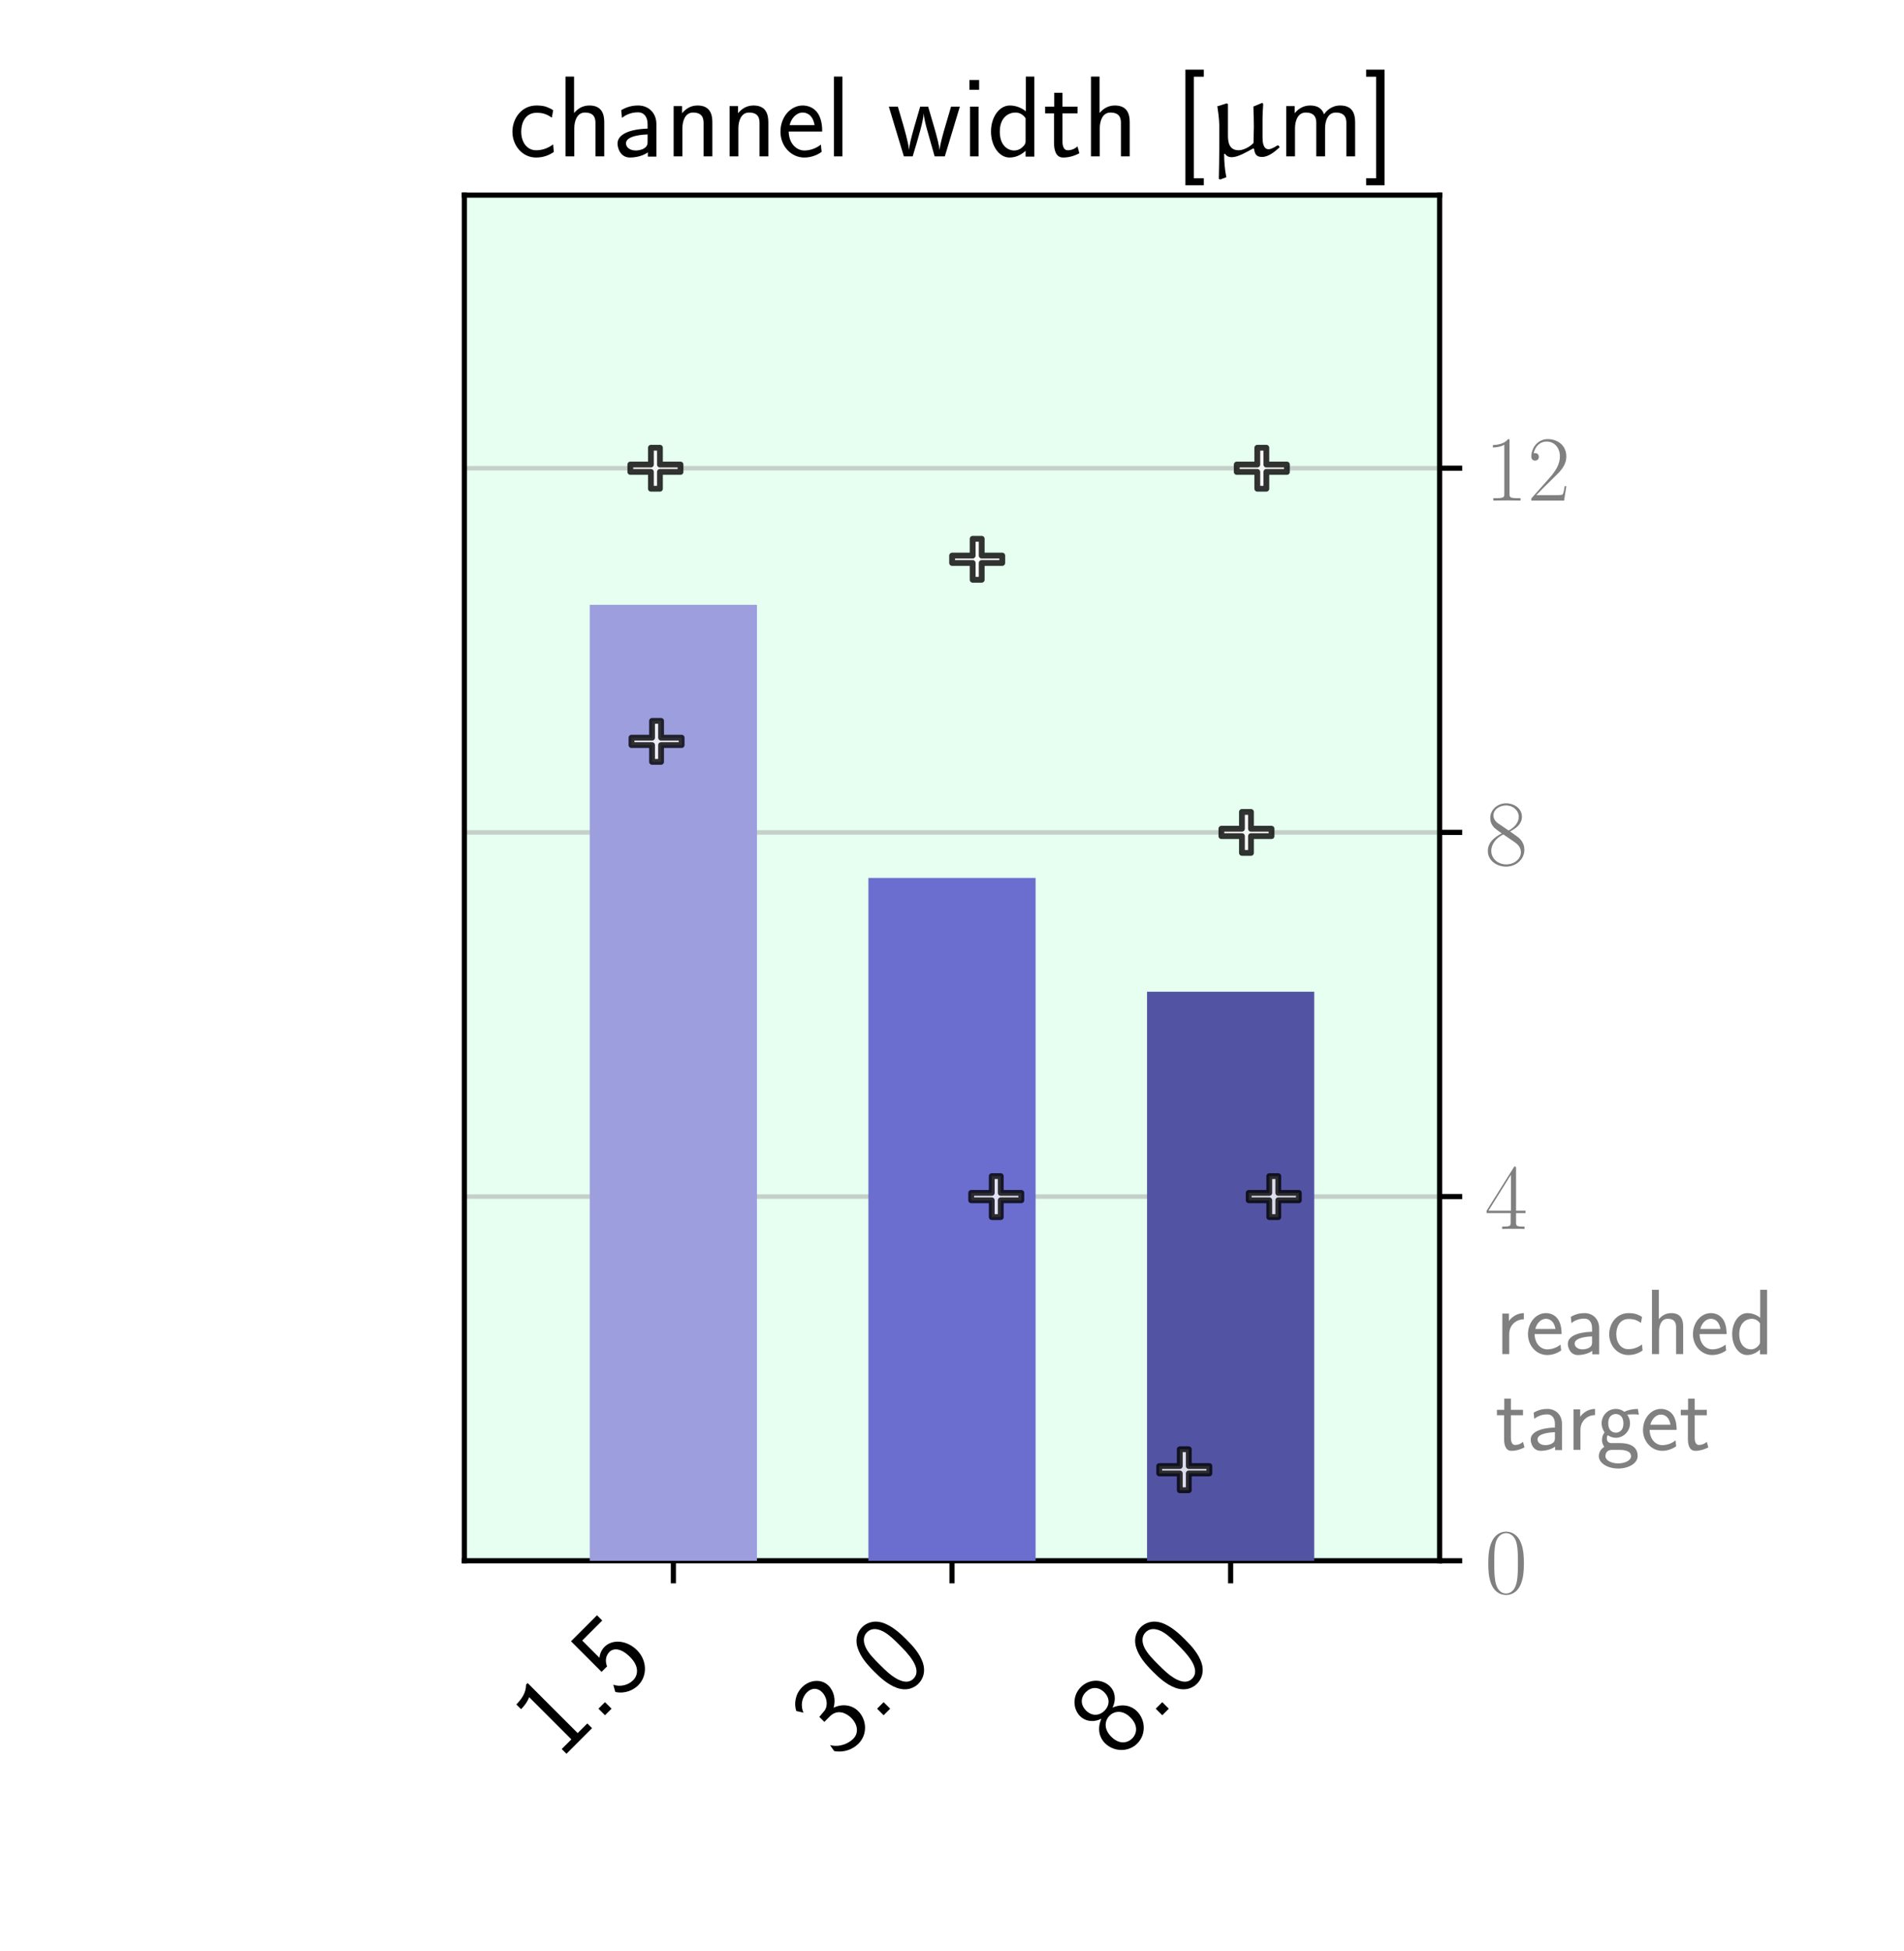 <?xml version="1.0" encoding="utf-8" standalone="no"?>
<!DOCTYPE svg PUBLIC "-//W3C//DTD SVG 1.1//EN"
  "http://www.w3.org/Graphics/SVG/1.1/DTD/svg11.dtd">
<!-- Created with matplotlib (https://matplotlib.org/) -->
<svg height="302.4pt" version="1.1" viewBox="0 0 295.2 302.4" width="295.2pt" xmlns="http://www.w3.org/2000/svg" xmlns:xlink="http://www.w3.org/1999/xlink">
 <defs>
  <style type="text/css">*{stroke-linecap:butt;stroke-linejoin:round;}</style>
 </defs>
 <g id="figure_1">
  <g id="patch_1">
   <path d="M 0 302.4 
L 295.2 302.4 
L 295.2 0 
L 0 0 
z
" style="fill:#ffffff;"/>
  </g>
  <g id="axes_1">
   <g id="patch_2">
    <path d="M 72 241.92 
L 223.2 241.92 
L 223.2 30.24 
L 72 30.24 
z
" style="fill:#ffffff;"/>
   </g>
   <g id="patch_3">
    <path clip-path="url(#pdc5144199e)" d="M 61.2 241.92 
L 223.2 241.92 
L 223.2 30.24 
L 61.2 30.24 
z
" style="fill:#01ff6b;opacity:0.1;stroke:#01ff6b;stroke-linejoin:miter;"/>
   </g>
   <g id="matplotlib.axis_1">
    <g id="xtick_1">
     <g id="line2d_1">
      <defs>
       <path d="M 0 0 
L 0 3.5 
" id="m45dedd047e" style="stroke:#000000;stroke-width:0.8;"/>
      </defs>
      <g>
       <use style="stroke:#000000;stroke-width:0.8;" x="104.4" xlink:href="#m45dedd047e" y="241.92"/>
      </g>
     </g>
     <g id="text_1">
      <!-- 1.5 -->
      <g transform="translate(86.697 272.963)rotate(-45)scale(0.18 -0.18)">
       <defs>
        <path d="M 28.406 67 
L 26.5 67 
C 21.094 61.703 14.797 60.969 8.406 60.797 
L 8.406 55 
C 11.297 55.094 16 55.297 20.703 57.391 
L 20.703 5.797 
L 8.906 5.797 
L 8.906 0 
L 40.203 0 
L 40.203 5.797 
L 28.406 5.797 
z
" id="CMSS17-49"/>
        <path d="M 17 8 
L 9 8 
L 9 0 
L 17 0 
z
" id="CMSS17-46"/>
        <path d="M 14.594 59.594 
L 39.094 59.594 
L 39.094 66 
L 7.297 66 
L 7.297 28.594 
L 14 28.594 
C 15.797 32.859 19.5 36 24.297 36 
C 28.797 36 33.797 31.938 33.797 20.297 
C 33.797 7.844 26.703 4.188 21.5 4.188 
C 15.094 4.188 9.203 8.141 6.594 13.609 
L 3.406 7.938 
C 8 0.797 15.5 -2 21.5 -2 
C 33.094 -2 42.203 7.938 42.203 20.094 
C 42.203 32.547 34.094 42.094 24.406 42.094 
C 20.906 42.094 17.5 40.891 14.594 38.5 
z
" id="CMSS17-53"/>
       </defs>
       <use transform="scale(0.996)" xlink:href="#CMSS17-49"/>
       <use transform="translate(46.844 0)scale(0.996)" xlink:href="#CMSS17-46"/>
       <use transform="translate(72.868 0)scale(0.996)" xlink:href="#CMSS17-53"/>
      </g>
     </g>
    </g>
    <g id="xtick_2">
     <g id="line2d_2">
      <g>
       <use style="stroke:#000000;stroke-width:0.8;" x="147.6" xlink:href="#m45dedd047e" y="241.92"/>
      </g>
     </g>
     <g id="text_2">
      <!-- 3.0 -->
      <g transform="translate(129.897 272.963)rotate(-45)scale(0.18 -0.18)">
       <defs>
        <path d="M 15.703 32.188 
L 22.5 32.188 
C 31.906 32.188 34.594 23.938 34.594 18.188 
C 34.594 10.344 30.203 4.188 23 4.188 
C 17.406 4.188 9.5 7.016 5 14.469 
C 4.297 10.938 4.297 10.734 3.906 8.328 
C 8.594 1.391 16.203 -2 23.203 -2 
C 34.594 -2 43 7.516 43 18.094 
C 43 26.047 37.5 32.688 30 35.188 
C 36 38.484 40.406 44.688 40.406 51.891 
C 40.406 60.297 32.703 67 23.297 67 
C 14.703 67 8 61.688 5.203 55.984 
C 5.906 54.984 7.703 52.094 8.594 50.594 
C 10.797 56.484 16.5 60.891 23.203 60.891 
C 28.797 60.891 32.5 57.188 32.5 51.891 
C 32.5 46.391 29 40.391 23.094 39 
C 22.703 39 16.5 38.391 15.703 38.297 
z
" id="CMSS17-51"/>
        <path d="M 43.094 32.391 
C 43.094 38.109 43 48.75 38.906 56.984 
C 34.797 64.891 28.203 67 23.5 67 
C 16.703 67 10.906 62.984 7.906 56.578 
C 4.703 49.859 3.797 42.938 3.797 32.391 
C 3.797 25.172 4.094 16.344 7.703 8.609 
C 11.797 0.094 18.703 -2 23.406 -2 
C 29.594 -2 35.594 1.297 39 8.203 
C 42.5 15.438 43.094 23.359 43.094 32.391 
z
M 23.406 4.094 
C 15.797 4.094 13.5 12.828 12.797 15.734 
C 11.594 20.75 11.406 25.562 11.406 33.5 
C 11.406 39.719 11.406 46.75 13.297 52.266 
C 15.594 58.688 19.594 60.891 23.406 60.891 
C 30.797 60.891 33.203 53.469 34 50.859 
C 35.5 45.547 35.5 39.312 35.5 33.5 
C 35.5 24.156 35.5 4.094 23.406 4.094 
z
" id="CMSS17-48"/>
       </defs>
       <use transform="scale(0.996)" xlink:href="#CMSS17-51"/>
       <use transform="translate(46.844 0)scale(0.996)" xlink:href="#CMSS17-46"/>
       <use transform="translate(72.868 0)scale(0.996)" xlink:href="#CMSS17-48"/>
      </g>
     </g>
    </g>
    <g id="xtick_3">
     <g id="line2d_3">
      <g>
       <use style="stroke:#000000;stroke-width:0.8;" x="190.8" xlink:href="#m45dedd047e" y="241.92"/>
      </g>
     </g>
     <g id="text_3">
      <!-- 8.0 -->
      <g transform="translate(173.097 272.963)rotate(-45)scale(0.18 -0.18)">
       <defs>
        <path d="M 30.203 35.094 
C 37.797 37.594 41.703 43.641 41.703 49.594 
C 41.703 58.969 33.703 67 23.5 67 
C 12.906 67 5.203 58.672 5.203 49.594 
C 5.203 43.734 9 37.688 16.703 35.094 
C 6.906 31.297 3.906 23.688 3.906 18 
C 3.906 7 12.797 -2 23.406 -2 
C 34.406 -2 43 7.188 43 18 
C 43 24.594 39.094 31.594 30.203 35.094 
z
M 23.5 38.094 
C 16.797 38.094 12.297 42.625 12.297 49.484 
C 12.297 56.453 16.797 60.891 23.5 60.891 
C 29.703 60.891 34.594 56.859 34.594 49.484 
C 34.594 42.234 29.797 38.094 23.5 38.094 
z
M 23.5 4.188 
C 17.797 4.188 11.703 8.094 11.703 18.094 
C 11.703 28.391 18.5 32 23.406 32 
C 28.797 32 35.203 28.188 35.203 18.094 
C 35.203 7.688 28.594 4.188 23.5 4.188 
z
" id="CMSS17-56"/>
       </defs>
       <use transform="scale(0.996)" xlink:href="#CMSS17-56"/>
       <use transform="translate(46.844 0)scale(0.996)" xlink:href="#CMSS17-46"/>
       <use transform="translate(72.868 0)scale(0.996)" xlink:href="#CMSS17-48"/>
      </g>
     </g>
    </g>
   </g>
   <g id="matplotlib.axis_2">
    <g id="ytick_1">
     <g id="line2d_4">
      <path clip-path="url(#pdc5144199e)" d="M 72 241.92 
L 223.2 241.92 
" style="fill:none;stroke:#b0b0b0;stroke-linecap:square;stroke-opacity:0.6;stroke-width:0.7;"/>
     </g>
     <g id="line2d_5">
      <defs>
       <path d="M 0 0 
L 3.5 0 
" id="mad4cee5156" style="stroke:#000000;stroke-width:0.8;"/>
      </defs>
      <g>
       <use style="stroke:#000000;stroke-width:0.8;" x="223.2" xlink:href="#mad4cee5156" y="241.92"/>
      </g>
     </g>
     <g id="text_4">
      <!-- $\mathdefault{0}$ -->
      <g style="fill:#808080;" transform="translate(230.2 246.936)scale(0.145 -0.145)">
       <defs>
        <path d="M 42 31.844 
C 42 37.969 41.906 48.422 37.703 56.453 
C 34 63.484 28.094 66 22.906 66 
C 18.094 66 12 63.781 8.203 56.562 
C 4.203 49.016 3.797 39.672 3.797 31.844 
C 3.797 26.109 3.906 17.375 7 9.734 
C 11.297 -0.609 19 -2 22.906 -2 
C 27.5 -2 34.5 -0.109 38.594 9.438 
C 41.594 16.375 42 24.5 42 31.844 
z
M 22.906 -0.406 
C 16.5 -0.406 12.703 5.125 11.297 12.75 
C 10.203 18.688 10.203 27.328 10.203 32.953 
C 10.203 40.688 10.203 47.109 11.5 53.234 
C 13.406 61.781 19 64.391 22.906 64.391 
C 27 64.391 32.297 61.672 34.203 53.438 
C 35.5 47.719 35.594 40.984 35.594 32.953 
C 35.594 26.422 35.594 18.375 34.406 12.453 
C 32.297 1.5 26.406 -0.406 22.906 -0.406 
z
" id="CMR17-48"/>
       </defs>
       <use transform="scale(0.996)" xlink:href="#CMR17-48"/>
      </g>
     </g>
    </g>
    <g id="ytick_2">
     <g id="line2d_6">
      <path clip-path="url(#pdc5144199e)" d="M 72 185.472 
L 223.2 185.472 
" style="fill:none;stroke:#b0b0b0;stroke-linecap:square;stroke-opacity:0.6;stroke-width:0.7;"/>
     </g>
     <g id="line2d_7">
      <g>
       <use style="stroke:#000000;stroke-width:0.8;" x="223.2" xlink:href="#mad4cee5156" y="185.472"/>
      </g>
     </g>
     <g id="text_5">
      <!-- $\mathdefault{4}$ -->
      <g style="fill:#808080;" transform="translate(230.2 190.488)scale(0.145 -0.145)">
       <defs>
        <path d="M 33.594 64.797 
C 33.594 66.891 33.5 67 31.703 67 
L 2 19.594 
L 2 17 
L 27.797 17 
L 27.797 7.188 
C 27.797 3.594 27.594 2.594 20.594 2.594 
L 18.703 2.594 
L 18.703 0 
C 21.906 0.188 27.297 0.188 30.703 0.188 
C 34.094 0.188 39.5 0.188 42.703 0 
L 42.703 2.594 
L 40.797 2.594 
C 33.797 2.594 33.594 3.594 33.594 7.188 
L 33.594 17 
L 43.797 17 
L 43.797 19.594 
L 33.594 19.594 
z
M 28.094 58.172 
L 28.094 19.594 
L 4 19.594 
z
" id="CMR17-52"/>
       </defs>
       <use transform="scale(0.996)" xlink:href="#CMR17-52"/>
      </g>
     </g>
    </g>
    <g id="ytick_3">
     <g id="line2d_8">
      <path clip-path="url(#pdc5144199e)" d="M 72 129.024 
L 223.2 129.024 
" style="fill:none;stroke:#b0b0b0;stroke-linecap:square;stroke-opacity:0.6;stroke-width:0.7;"/>
     </g>
     <g id="line2d_9">
      <g>
       <use style="stroke:#000000;stroke-width:0.8;" x="223.2" xlink:href="#mad4cee5156" y="129.024"/>
      </g>
     </g>
     <g id="text_6">
      <!-- $\mathdefault{8}$ -->
      <g style="fill:#808080;" transform="translate(230.2 134.04)scale(0.145 -0.145)">
       <defs>
        <path d="M 27.203 35.766 
C 33.5 38.969 39.906 43.797 39.906 51.531 
C 39.906 60.688 31.094 66 23 66 
C 13.906 66 5.906 59.375 5.906 50.234 
C 5.906 47.719 6.5 43.391 10.406 39.578 
C 11.406 38.578 15.594 35.562 18.297 33.656 
C 13.797 31.344 3.297 25.812 3.297 14.766 
C 3.297 4.406 13.094 -2 22.797 -2 
C 33.5 -2 42.5 5.719 42.5 15.969 
C 42.5 25.109 36.406 29.328 32.406 32.047 
z
M 14.094 44.609 
C 13.297 45.109 9.297 48.219 9.297 52.938 
C 9.297 59.078 15.594 63.688 22.797 63.688 
C 30.703 63.688 36.5 58.062 36.5 51.531 
C 36.5 42.188 26.094 36.859 25.594 36.859 
C 25.5 36.859 25.406 36.859 24.594 37.469 
z
M 32.5 24 
C 34 22.906 38.797 19.578 38.797 13.453 
C 38.797 6.016 31.406 0.391 23 0.391 
C 13.906 0.391 7 6.922 7 14.859 
C 7 22.797 13.094 29.438 20 32.547 
z
" id="CMR17-56"/>
       </defs>
       <use transform="scale(0.996)" xlink:href="#CMR17-56"/>
      </g>
     </g>
    </g>
    <g id="ytick_4">
     <g id="line2d_10">
      <path clip-path="url(#pdc5144199e)" d="M 72 72.576 
L 223.2 72.576 
" style="fill:none;stroke:#b0b0b0;stroke-linecap:square;stroke-opacity:0.6;stroke-width:0.7;"/>
     </g>
     <g id="line2d_11">
      <g>
       <use style="stroke:#000000;stroke-width:0.8;" x="223.2" xlink:href="#mad4cee5156" y="72.576"/>
      </g>
     </g>
     <g id="text_7">
      <!-- $\mathdefault{12}$ -->
      <g style="fill:#808080;" transform="translate(230.2 77.592)scale(0.145 -0.145)">
       <defs>
        <path d="M 26.594 63.797 
C 26.594 65.891 26.5 66 25.094 66 
C 21.203 61.359 15.297 59.891 9.703 59.688 
C 9.406 59.688 8.906 59.688 8.797 59.5 
C 8.703 59.297 8.703 59.094 8.703 57 
C 11.797 57 17 57.594 21 59.984 
L 21 7.297 
C 21 3.797 20.797 2.594 12.203 2.594 
L 9.203 2.594 
L 9.203 0 
C 14 0.094 19 0.188 23.797 0.188 
C 28.594 0.188 33.594 0.094 38.406 0 
L 38.406 2.594 
L 35.406 2.594 
C 26.797 2.594 26.594 3.688 26.594 7.297 
z
" id="CMR17-49"/>
        <path d="M 41.703 15.469 
L 39.906 15.469 
C 38.906 8.391 38.094 7.188 37.703 6.594 
C 37.203 5.797 30 5.797 28.594 5.797 
L 9.406 5.797 
C 13 9.688 20 16.766 28.5 24.938 
C 34.594 30.719 41.703 37.5 41.703 47.391 
C 41.703 59.188 32.297 66 21.797 66 
C 10.797 66 4.094 56.297 4.094 47.297 
C 4.094 43.391 7 42.891 8.203 42.891 
C 9.203 42.891 12.203 43.484 12.203 46.984 
C 12.203 50.094 9.594 51 8.203 51 
C 7.594 51 7 50.891 6.594 50.688 
C 8.5 59.188 14.297 63.391 20.406 63.391 
C 29.094 63.391 34.797 56.5 34.797 47.391 
C 34.797 38.703 29.703 31.219 24 24.734 
L 4.094 2.297 
L 4.094 0 
L 39.297 0 
z
" id="CMR17-50"/>
       </defs>
       <use transform="scale(0.996)" xlink:href="#CMR17-49"/>
       <use transform="translate(45.69 0)scale(0.996)" xlink:href="#CMR17-50"/>
      </g>
     </g>
    </g>
   </g>
   <g id="patch_4">
    <path d="M 72 241.92 
L 72 30.24 
" style="fill:none;stroke:#000000;stroke-linecap:square;stroke-linejoin:miter;stroke-width:0.8;"/>
   </g>
   <g id="patch_5">
    <path d="M 223.2 241.92 
L 223.2 30.24 
" style="fill:none;stroke:#000000;stroke-linecap:square;stroke-linejoin:miter;stroke-width:0.8;"/>
   </g>
   <g id="patch_6">
    <path d="M 72 241.92 
L 223.2 241.92 
" style="fill:none;stroke:#000000;stroke-linecap:square;stroke-linejoin:miter;stroke-width:0.8;"/>
   </g>
   <g id="patch_7">
    <path d="M 72 30.24 
L 223.2 30.24 
" style="fill:none;stroke:#000000;stroke-linecap:square;stroke-linejoin:miter;stroke-width:0.8;"/>
   </g>
   <g id="text_8">
    <!-- reached -->
    <g style="fill:#808080;" transform="translate(231.84 209.884)scale(0.145 -0.145)">
     <defs>
      <path d="M 14.906 21.391 
C 14.906 30.844 21.797 37.172 30.594 37.375 
L 30.594 44 
C 24.203 43.891 18.203 40.688 14.594 35.469 
L 14.594 43.484 
L 7.5 43.484 
L 7.5 0 
L 14.906 0 
z
" id="CMSS17-114"/>
      <path d="M 39.094 21.484 
C 39.094 24.797 38.906 31.266 35.703 36.672 
C 32.203 42.391 26.5 44 22.203 44 
C 11.797 44 3 34.125 3 21.297 
C 3 9.047 12.094 -1 23.594 -1 
C 28.094 -1 33.594 0.297 38.594 3.891 
C 38.594 4.297 38.406 6.469 38.297 6.578 
C 38.297 6.766 38 9.828 38 10.234 
C 33.203 6.375 27.703 5.094 23.703 5.094 
C 17.297 5.094 10.406 10.422 10.094 21.484 
z
M 10.906 27 
C 12.203 32.594 16.594 37.891 22.203 37.891 
C 23.703 37.891 30.703 37.688 32.5 27 
z
" id="CMSS17-101"/>
      <path d="M 37.594 27.953 
C 37.594 37.484 30.906 44 21.906 44 
C 17.5 44 12.703 43.188 7.203 39.984 
L 7.797 33.328 
C 10.297 35.156 14.594 38.094 21.797 38.094 
C 26.906 38.094 30 34.141 30 27.844 
L 30 24 
C 14 23.5 4 18.891 4 11.109 
C 4 7.062 6.5 -1 14.797 -1 
C 16.297 -1 24.406 -0.812 30.203 3.5 
L 30.203 -0.203 
L 37.594 -0.203 
z
M 30 12.875 
C 30 11.109 30 8.734 27 6.969 
C 24.406 5.297 21.094 5.094 19.703 5.094 
C 14.703 5.094 11.297 7.859 11.297 11.297 
C 11.297 18.203 26.906 18.891 30 19 
z
" id="CMSS17-97"/>
      <path d="M 38.5 39.688 
C 38.5 40.391 33.906 42.391 32.703 42.797 
C 29.406 44 25.203 44 24.094 44 
C 11.094 44 3.297 32.688 3.297 21.297 
C 3.297 9.297 12 -1 23.703 -1 
C 30.406 -1 35.203 1.188 39.094 3.797 
L 38.5 10.391 
C 34.203 7.094 29.203 5.297 23.797 5.297 
C 16 5.297 10.906 12.094 10.906 21.391 
C 10.906 28.594 14.203 37.688 24.203 37.688 
C 29.703 37.688 32.797 36.594 37.406 33.484 
z
" id="CMSS17-99"/>
      <path d="M 40.906 29.344 
C 40.906 35.672 39.406 44 28.094 44 
C 21.797 44 17.703 40.891 14.797 37.484 
L 14.797 69 
L 7.406 69 
L 7.406 0 
L 15 0 
L 15 24.312 
C 15 30.656 17.406 37.891 24.203 37.891 
C 33 37.891 33.297 31.953 33.297 28.531 
L 33.297 0 
L 40.906 0 
z
" id="CMSS17-104"/>
      <path d="M 40.797 69 
L 33.406 69 
L 33.406 38.984 
C 30.297 41.594 25.203 44 19.594 44 
C 10.5 44 3.297 34.047 3.297 21.484 
C 3.297 8.938 10.406 -1 19.297 -1 
C 26.203 -1 30.797 2.688 33.203 4.797 
L 33.203 -0.203 
L 40.797 -0.203 
z
M 33.203 13.297 
C 33.203 11.875 33.203 10.359 30.094 7.625 
C 28.094 5.906 25.703 5.094 23.406 5.094 
C 18 5.094 10.906 9.141 10.906 21.391 
C 10.906 34.141 18.906 37.891 24.406 37.891 
C 28.094 37.891 31.094 36.062 33.203 33.031 
z
" id="CMSS17-100"/>
     </defs>
     <use transform="scale(0.996)" xlink:href="#CMSS17-114"/>
     <use transform="translate(31.91 0)scale(0.996)" xlink:href="#CMSS17-101"/>
     <use transform="translate(73.549 0)scale(0.996)" xlink:href="#CMSS17-97"/>
     <use transform="translate(118.471 0)scale(0.996)" xlink:href="#CMSS17-99"/>
     <use transform="translate(160.109 0)scale(0.996)" xlink:href="#CMSS17-104"/>
     <use transform="translate(208.314 0)scale(0.996)" xlink:href="#CMSS17-101"/>
     <use transform="translate(249.953 0)scale(0.996)" xlink:href="#CMSS17-100"/>
    </g>
    <!-- target -->
    <g style="fill:#808080;" transform="translate(231.84 224.731)scale(0.145 -0.145)">
     <defs>
      <path d="M 16.703 37.188 
L 29.703 37.188 
L 29.703 43 
L 16.703 43 
L 16.703 55 
L 9.594 55 
L 9.594 43 
L 1.703 43 
L 1.703 37.188 
L 9.406 37.188 
L 9.406 11.734 
C 9.406 6 10.703 -1 17.297 -1 
C 22.297 -1 26.906 0.391 31.297 2.688 
L 29.703 8.609 
C 27.297 6.5 24.406 5.297 21.297 5.297 
C 16.906 5.297 16.703 10.922 16.703 13.438 
z
" id="CMSS17-116"/>
      <path d="M 44.5 44 
C 38.797 43.891 33.906 42.797 29.906 40.891 
C 26.594 43.484 23.203 44 20.906 44 
C 12.203 44 5.594 36.812 5.594 28.5 
C 5.594 23.141 8.594 19.094 8.797 18.891 
C 7 16.391 6 13.688 6 10.688 
C 6 7.188 7.406 4.688 8.5 3.297 
C 3.297 0.094 2.594 -4.812 2.594 -6.703 
C 2.594 -14 11.703 -20 23.406 -20 
C 35.203 -20 44.297 -14 44.297 -6.609 
C 44.297 7.188 29 7.297 24.797 7.297 
L 16.703 7.297 
C 15.203 7.297 11.203 7.297 11.203 12.391 
C 11.203 14.391 12.094 15.688 12.203 15.797 
C 13.703 14.688 16.797 13 20.906 13 
C 29.203 13 36.094 19.984 36.094 28.5 
C 36.094 33.25 33.906 36.703 33 37.891 
L 33.297 37.891 
C 33.594 37.891 37.797 38.188 39.297 38.188 
C 42.5 38.188 42.797 38.094 45.594 37.797 
z
M 20.906 18.5 
C 17.5 18.5 12.703 20.578 12.703 28.5 
C 12.703 37.109 18.203 38.484 20.797 38.484 
C 24.203 38.484 29 36.406 29 28.5 
C 29 19.875 23.5 18.5 20.906 18.5 
z
M 24.703 0 
C 27.094 0 37.203 0 37.203 -6.812 
C 37.203 -11.109 31 -14.5 23.5 -14.5 
C 15.906 -14.5 9.703 -11.203 9.703 -6.703 
C 9.703 -6.203 9.703 0 16.594 0 
z
" id="CMSS17-103"/>
     </defs>
     <use transform="scale(0.996)" xlink:href="#CMSS17-116"/>
     <use transform="translate(33.832 0)scale(0.996)" xlink:href="#CMSS17-97"/>
     <use transform="translate(76.151 0)scale(0.996)" xlink:href="#CMSS17-114"/>
     <use transform="translate(108.061 0)scale(0.996)" xlink:href="#CMSS17-103"/>
     <use transform="translate(154.904 0)scale(0.996)" xlink:href="#CMSS17-101"/>
     <use transform="translate(196.543 0)scale(0.996)" xlink:href="#CMSS17-116"/>
    </g>
   </g>
   <g id="text_9">
    <!-- channel width [$\upmu$m] -->
    <g transform="translate(78.855 24.24)scale(0.18 -0.18)">
     <defs>
      <path d="M 40.906 29.344 
C 40.906 35.672 39.406 44 28.094 44 
C 21.703 44 17.5 40.688 14.703 37.281 
L 14.703 43.484 
L 7.406 43.484 
L 7.406 0 
L 15 0 
L 15 24.312 
C 15 30.656 17.406 37.891 24.203 37.891 
C 33 37.891 33.297 31.953 33.297 28.531 
L 33.297 0 
L 40.906 0 
z
" id="CMSS17-110"/>
      <path d="M 14.797 69 
L 7.406 69 
L 7.406 0 
L 14.797 0 
z
" id="CMSS17-108"/>
      <path d="M 62.703 43 
L 55.094 43 
L 49.797 25 
C 48.703 21.188 45.594 10.688 45.203 5.797 
L 45.094 5.797 
C 44.906 8.797 43.203 16 40.406 25.5 
L 35.297 43 
L 28.406 43 
L 23.406 25.891 
C 20.906 17.188 19 9.797 18.797 5.797 
L 18.703 5.797 
C 18.297 11.688 14.203 25.5 13.594 27.688 
L 9.094 43 
L 1.297 43 
L 14.297 0 
L 21.906 0 
C 27.094 17.188 31.094 30.5 31.406 37.188 
C 31.594 33.891 33.297 26.797 34.297 23.297 
L 40.906 0 
L 49.703 0 
z
" id="CMSS17-119"/>
      <path d="M 15.297 66 
L 6.906 66 
L 6.906 57.594 
L 15.297 57.594 
z
M 14.797 43 
L 7.406 43 
L 7.406 0 
L 14.797 0 
z
" id="CMSS17-105"/>
      <path d="M 25.203 -25 
L 25.203 -18.906 
L 16.594 -18.906 
L 16.594 68.891 
L 25.203 68.891 
L 25.203 75 
L 9.297 75 
L 9.297 -25 
z
" id="CMSS17-91"/>
      <path d="M 48.5 46.297 
L 40.797 43.094 
C 41 37.375 41.203 31.656 41.203 25.844 
C 41.203 23.734 41 16.422 40.906 11.609 
C 37.297 7.703 31.703 5.297 28.094 5.297 
C 19.594 5.297 18.797 12.609 18.797 18.219 
L 18.797 45.188 
L 17.906 45.891 
L 9.594 43.281 
C 10 40.875 11.297 32.359 11.297 26.844 
L 11.297 7.906 
C 11.297 -1.297 11.094 -10.344 10.906 -19.406 
L 12.094 -20 
L 17.406 -18 
C 16.094 -11.812 15.5 -4.453 15.5 2.094 
L 16.094 2.297 
C 17.797 0.297 19.094 -0.703 22.297 -0.703 
C 27.203 -0.703 34.797 3.594 40.594 6.891 
L 41.406 6.391 
C 42 2.297 43.094 -0.5 48.297 -0.5 
C 53.797 -0.5 59.406 4.094 63.5 7.906 
L 62.703 9.297 
L 61.594 9.5 
C 59.203 8 56.203 6.188 53.906 6.188 
C 49.203 6.188 48.703 12.719 48.703 16.125 
L 48.703 32.859 
C 48.703 35.969 49 41.078 49.297 45.188 
z
" id="EURM10-22"/>
      <path d="M 67 29.344 
C 67 36.078 65.297 44 54.094 44 
C 46.594 44 42.094 39.297 40.094 36.375 
C 38.297 41.688 34.094 44 28.094 44 
C 21.297 44 17 40.094 14.703 37.281 
L 14.703 43.484 
L 7.406 43.484 
L 7.406 0 
L 15 0 
L 15 24.312 
C 15 30.25 17.203 37.891 24.297 37.891 
C 33.406 37.891 33.406 31.453 33.406 28.531 
L 33.406 0 
L 41 0 
L 41 24.312 
C 41 30.25 43.203 37.891 50.297 37.891 
C 59.406 37.891 59.406 31.453 59.406 28.531 
L 59.406 0 
L 67 0 
z
" id="CMSS17-109"/>
      <path d="M 17.906 75 
L 2 75 
L 2 68.891 
L 10.594 68.891 
L 10.594 -18.906 
L 2 -18.906 
L 2 -25 
L 17.906 -25 
z
" id="CMSS17-93"/>
     </defs>
     <use transform="scale(0.996)" xlink:href="#CMSS17-99"/>
     <use transform="translate(41.639 0)scale(0.996)" xlink:href="#CMSS17-104"/>
     <use transform="translate(89.844 0)scale(0.996)" xlink:href="#CMSS17-97"/>
     <use transform="translate(134.766 0)scale(0.996)" xlink:href="#CMSS17-110"/>
     <use transform="translate(182.971 0)scale(0.996)" xlink:href="#CMSS17-110"/>
     <use transform="translate(231.176 0)scale(0.996)" xlink:href="#CMSS17-101"/>
     <use transform="translate(272.814 0)scale(0.996)" xlink:href="#CMSS17-108"/>
     <use transform="translate(326.224 0)scale(0.996)" xlink:href="#CMSS17-119"/>
     <use transform="translate(390.044 0)scale(0.996)" xlink:href="#CMSS17-105"/>
     <use transform="translate(412.224 0)scale(0.996)" xlink:href="#CMSS17-100"/>
     <use transform="translate(460.429 0)scale(0.996)" xlink:href="#CMSS17-116"/>
     <use transform="translate(494.261 0)scale(0.996)" xlink:href="#CMSS17-104"/>
     <use transform="translate(573.695 0)scale(0.996)" xlink:href="#CMSS17-91"/>
     <use transform="translate(600.881 0)scale(0.996)" xlink:href="#EURM10-22"/>
     <use transform="translate(662.417 0)scale(0.996)" xlink:href="#CMSS17-109"/>
     <use transform="translate(736.646 0)scale(0.996)" xlink:href="#CMSS17-93"/>
    </g>
   </g>
   <g id="patch_8">
    <path clip-path="url(#pdc5144199e)" d="M 91.44 241.92 
L 117.36 241.92 
L 117.36 93.744 
L 91.44 93.744 
z
" style="fill:#9c9ede;"/>
   </g>
   <g id="patch_9">
    <path clip-path="url(#pdc5144199e)" d="M 134.64 241.92 
L 160.56 241.92 
L 160.56 136.08 
L 134.64 136.08 
z
" style="fill:#6b6ecf;"/>
   </g>
   <g id="patch_10">
    <path clip-path="url(#pdc5144199e)" d="M 177.84 241.92 
L 203.76 241.92 
L 203.76 153.72 
L 177.84 153.72 
z
" style="fill:#5254a3;"/>
   </g>
   <g id="patch_11">
    <path d="M 97.73 73.148 
L 100.919 73.148 
L 100.919 75.751 
L 102.318 75.751 
L 102.318 73.148 
L 105.506 73.148 
L 105.506 72.004 
L 102.318 72.004 
L 102.318 69.401 
L 100.919 69.401 
L 100.919 72.004 
L 97.73 72.004 
z
" style="fill:#ffffff;opacity:0.8;stroke:#000000;stroke-linejoin:miter;stroke-width:0.9;"/>
   </g>
   <g id="patch_12">
    <path d="M 97.906 115.484 
L 101.095 115.484 
L 101.095 118.087 
L 102.494 118.087 
L 102.494 115.484 
L 105.682 115.484 
L 105.682 114.34 
L 102.494 114.34 
L 102.494 111.737 
L 101.095 111.737 
L 101.095 114.34 
L 97.906 114.34 
z
" style="fill:#ffffff;opacity:0.8;stroke:#000000;stroke-linejoin:miter;stroke-width:0.9;"/>
   </g>
   <g id="patch_13">
    <path d="M 147.617 87.26 
L 150.805 87.26 
L 150.805 89.863 
L 152.204 89.863 
L 152.204 87.26 
L 155.393 87.26 
L 155.393 86.116 
L 152.204 86.116 
L 152.204 83.513 
L 150.805 83.513 
L 150.805 86.116 
L 147.617 86.116 
z
" style="fill:#ffffff;opacity:0.8;stroke:#000000;stroke-linejoin:miter;stroke-width:0.9;"/>
   </g>
   <g id="patch_14">
    <path d="M 150.574 186.044 
L 153.762 186.044 
L 153.762 188.647 
L 155.162 188.647 
L 155.162 186.044 
L 158.35 186.044 
L 158.35 184.9 
L 155.162 184.9 
L 155.162 182.297 
L 153.762 182.297 
L 153.762 184.9 
L 150.574 184.9 
z
" style="fill:#ffffff;opacity:0.8;stroke:#000000;stroke-linejoin:miter;stroke-width:0.9;"/>
   </g>
   <g id="patch_15">
    <path d="M 193.601 186.044 
L 196.789 186.044 
L 196.789 188.647 
L 198.189 188.647 
L 198.189 186.044 
L 201.377 186.044 
L 201.377 184.9 
L 198.189 184.9 
L 198.189 182.297 
L 196.789 182.297 
L 196.789 184.9 
L 193.601 184.9 
z
" style="fill:#ffffff;opacity:0.8;stroke:#000000;stroke-linejoin:miter;stroke-width:0.9;"/>
   </g>
   <g id="patch_16">
    <path d="M 191.748 73.148 
L 194.936 73.148 
L 194.936 75.751 
L 196.336 75.751 
L 196.336 73.148 
L 199.524 73.148 
L 199.524 72.004 
L 196.336 72.004 
L 196.336 69.401 
L 194.936 69.401 
L 194.936 72.004 
L 191.748 72.004 
z
" style="fill:#ffffff;opacity:0.8;stroke:#000000;stroke-linejoin:miter;stroke-width:0.9;"/>
   </g>
   <g id="patch_17">
    <path d="M 189.366 129.596 
L 192.554 129.596 
L 192.554 132.199 
L 193.954 132.199 
L 193.954 129.596 
L 197.142 129.596 
L 197.142 128.452 
L 193.954 128.452 
L 193.954 125.849 
L 192.554 125.849 
L 192.554 128.452 
L 189.366 128.452 
z
" style="fill:#ffffff;opacity:0.8;stroke:#000000;stroke-linejoin:miter;stroke-width:0.9;"/>
   </g>
   <g id="patch_18">
    <path d="M 179.726 228.38 
L 182.914 228.38 
L 182.914 230.983 
L 184.314 230.983 
L 184.314 228.38 
L 187.502 228.38 
L 187.502 227.236 
L 184.314 227.236 
L 184.314 224.633 
L 182.914 224.633 
L 182.914 227.236 
L 179.726 227.236 
z
" style="fill:#ffffff;opacity:0.8;stroke:#000000;stroke-linejoin:miter;stroke-width:0.9;"/>
   </g>
  </g>
 </g>
 <defs>
  <clipPath id="pdc5144199e">
   <rect height="211.68" width="151.2" x="72" y="30.24"/>
  </clipPath>
 </defs>
</svg>
